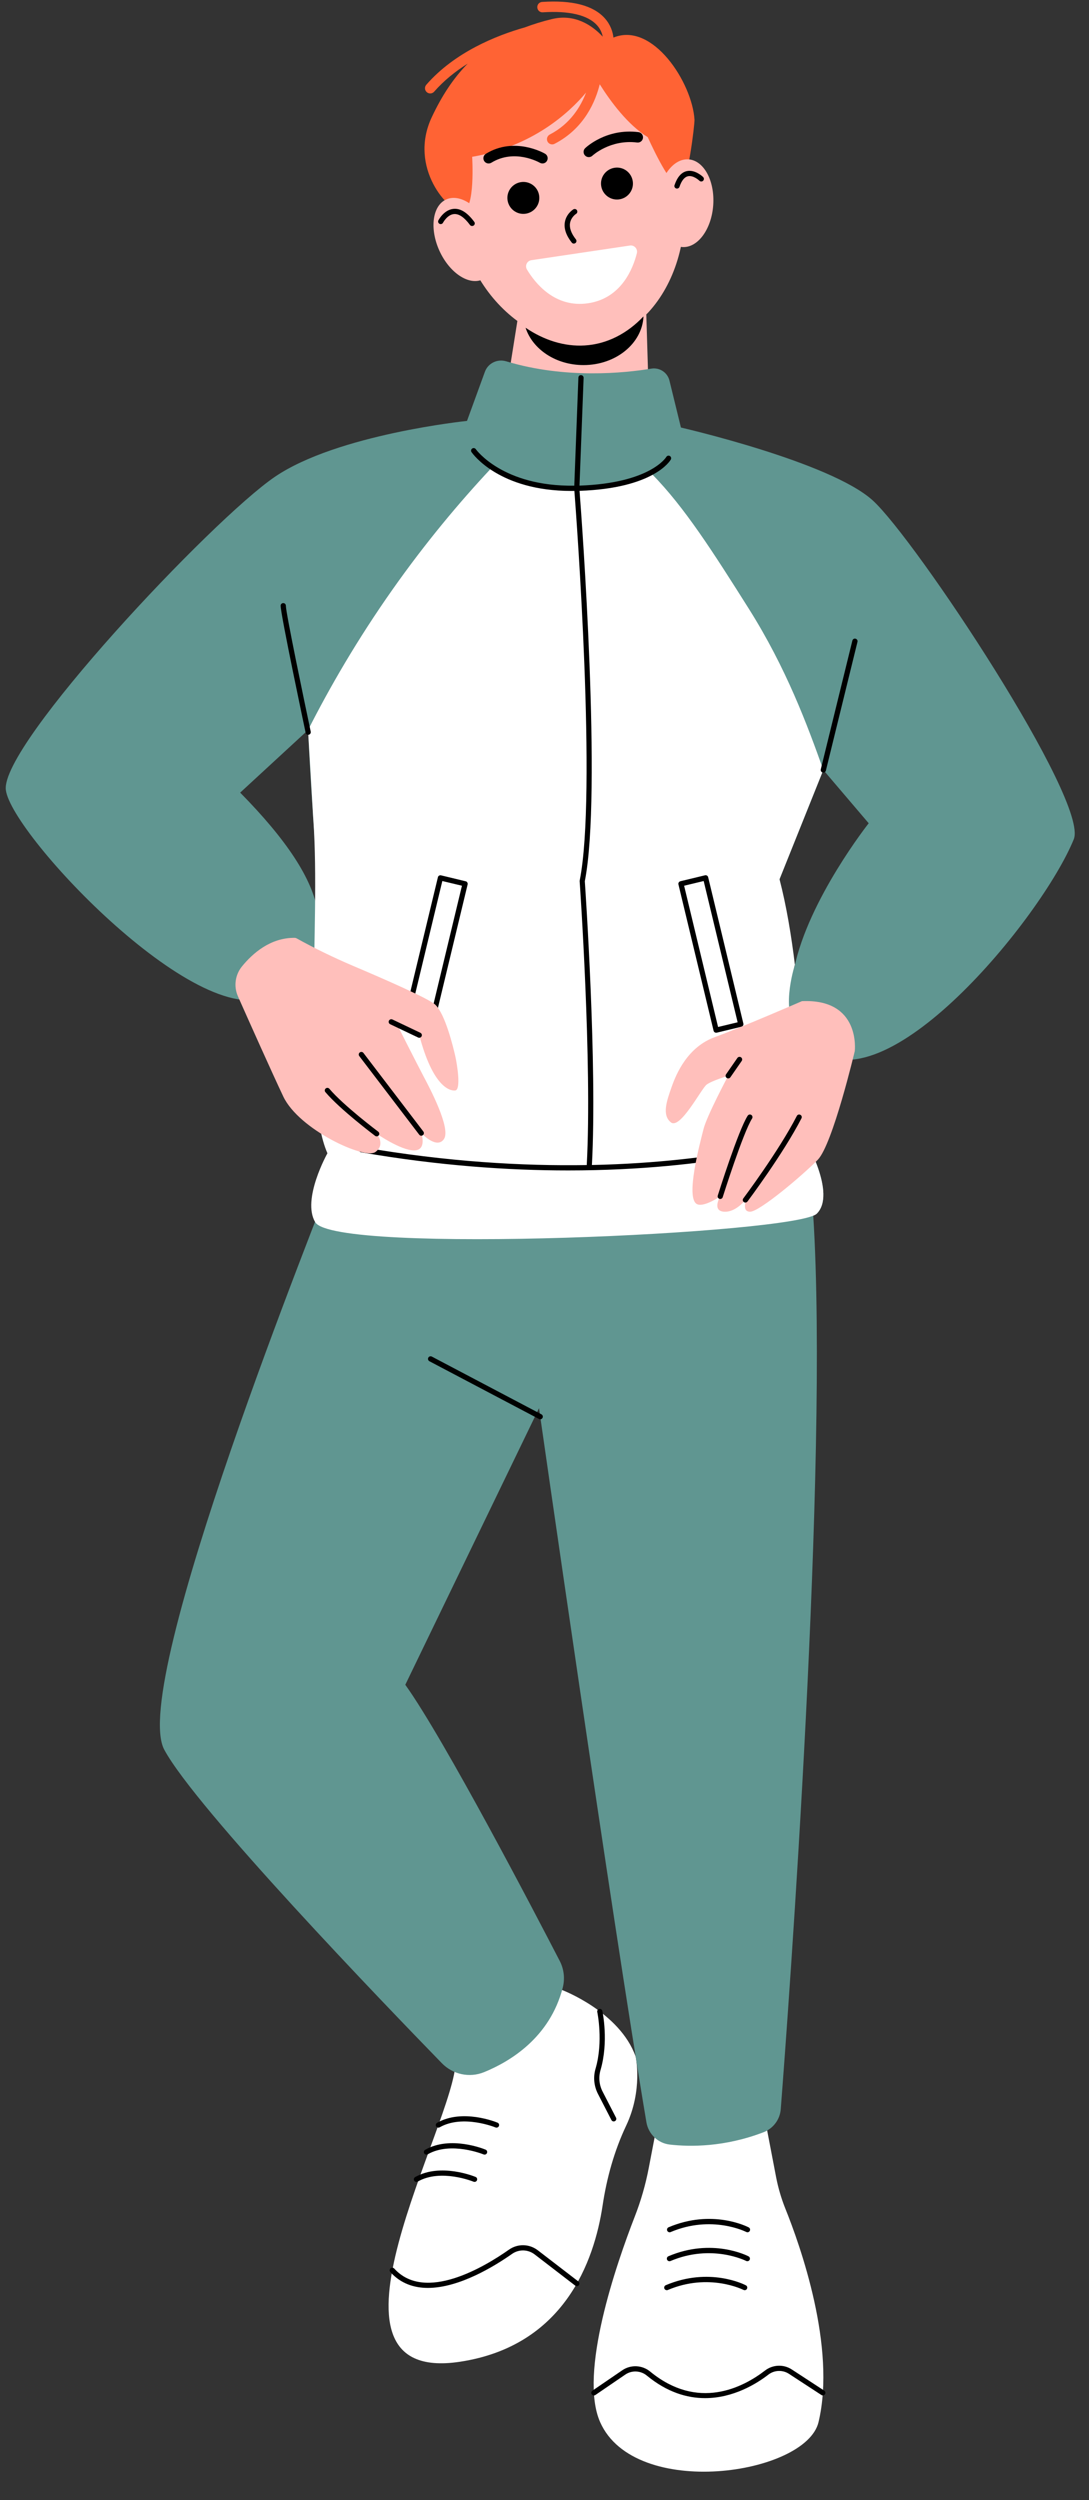 <svg xmlns="http://www.w3.org/2000/svg" xmlns:xlink="http://www.w3.org/1999/xlink" preserveAspectRatio="xMidYMid meet" version="1.0" viewBox="-1.1 -0.3 208.8 479.1" zoomAndPan="magnify" style="fill: rgb(0, 0, 0);" original_string_length="13014"><rect x="-1.1" y="-0.3" width="208.8" height="479.1" fill="#333333" stroke="none"/><g id="__id8_sne7z580k"><path d="M149.48,422.94c2.83,7.02,9.79,26.51,6.36,40.91c-2.41,10.11-35.23,14.98-41.87,0 c-4.16-9.39,3.14-30.39,6.63-39.37c1.18-3.02,2.08-6.14,2.69-9.33l1.4-7.3h21.28l1.74,9.07 C148.11,418.98,148.7,420.99,149.48,422.94z M86.26,394.69c0.03,11.52-29.48,62.18,0.82,57.59c19.99-3.03,25.75-19.25,27.36-29.94 c0.79-5.28,2.23-10.46,4.51-15.29c3.25-6.85,1.83-13.24,1.83-13.24c-3.06-8.6-14.11-12.77-14.11-12.77 C99.12,376.68,86.23,383.17,86.26,394.69z" style="fill: rgb(255, 255, 255);"/></g><g id="__id9_sne7z580k"><path d="M134.09,459.25c-3.44,0-7.27-1.11-11.17-4.32c-1.18-0.97-2.87-1.05-4.12-0.2l-5.74,3.92c-0.23,0.16-0.54,0.1-0.7-0.13 c-0.16-0.23-0.1-0.54,0.13-0.7l5.74-3.92c1.62-1.1,3.8-1,5.32,0.25c9.16,7.53,17.75,3.11,22.05-0.2c1.49-1.14,3.55-1.22,5.12-0.19 l6.21,4.05c0.23,0.15,0.3,0.46,0.15,0.69s-0.46,0.3-0.69,0.15l-6.21-4.05c-1.22-0.8-2.81-0.74-3.96,0.15 C143.98,456.48,139.52,459.25,134.09,459.25z M127.48,427.43c7.91-3.36,14.44-0.05,14.51-0.02c0.25,0.13,0.55,0.03,0.67-0.21 c0.13-0.25,0.03-0.55-0.21-0.67c-0.28-0.15-7.01-3.57-15.36-0.02c-0.25,0.11-0.37,0.4-0.26,0.66c0.08,0.19,0.27,0.3,0.46,0.3 C127.35,427.47,127.42,427.46,127.48,427.43z M127.45,432.98c7.91-3.36,14.44-0.05,14.51-0.02c0.25,0.13,0.55,0.03,0.67-0.21 c0.13-0.25,0.03-0.55-0.21-0.67c-0.28-0.15-7.01-3.57-15.36-0.02c-0.25,0.11-0.37,0.4-0.26,0.66c0.08,0.19,0.27,0.3,0.46,0.3 C127.32,433.02,127.39,433.01,127.45,432.98z M126.94,438.53c7.91-3.36,14.44-0.05,14.51-0.02c0.25,0.13,0.55,0.03,0.67-0.21 c0.13-0.25,0.03-0.55-0.21-0.67c-0.28-0.15-7-3.57-15.36-0.02c-0.25,0.11-0.37,0.4-0.26,0.66c0.08,0.19,0.27,0.3,0.46,0.3 C126.81,438.57,126.88,438.56,126.94,438.53z M97.08,431.61c1.31-0.92,3.05-0.88,4.33,0.1l7.78,5.98c0.22,0.17,0.53,0.13,0.7-0.09 c0.17-0.22,0.13-0.53-0.09-0.7l-7.78-5.98c-1.63-1.25-3.85-1.3-5.52-0.13c-4.65,3.27-16.1,10.17-22.01,3.63 c-0.18-0.2-0.5-0.22-0.71-0.04c-0.2,0.19-0.22,0.5-0.04,0.71c1.99,2.2,4.52,3.04,7.2,3.04C86.95,438.13,93.72,433.97,97.08,431.61z M83.21,407.35c4.42-2.52,10.63,0,10.7,0.03c0.26,0.1,0.55-0.02,0.65-0.27c0.11-0.25-0.01-0.55-0.27-0.65 c-0.27-0.11-6.73-2.74-11.58,0.03c-0.24,0.14-0.32,0.44-0.19,0.68c0.09,0.16,0.26,0.25,0.43,0.25 C83.05,407.41,83.13,407.39,83.21,407.35z M80.92,412.52c4.42-2.53,10.63,0,10.7,0.03c0.25,0.1,0.55-0.01,0.65-0.27 c0.11-0.25-0.01-0.55-0.27-0.65c-0.27-0.11-6.73-2.75-11.58,0.03c-0.24,0.14-0.32,0.44-0.19,0.68c0.09,0.16,0.26,0.25,0.43,0.25 C80.76,412.58,80.84,412.56,80.92,412.52z M79,417.75c4.42-2.53,10.64,0,10.7,0.03c0.26,0.1,0.55-0.02,0.65-0.27 c0.11-0.25-0.01-0.55-0.27-0.65c-0.27-0.11-6.73-2.74-11.58,0.03c-0.24,0.14-0.32,0.44-0.19,0.68c0.09,0.16,0.26,0.25,0.43,0.25 C78.84,417.81,78.93,417.79,79,417.75z M116.8,406.17c0.25-0.13,0.34-0.43,0.21-0.67l-2.56-4.97c-0.67-1.29-0.81-2.76-0.41-4.14 c1.6-5.44,0.4-11.11,0.35-11.34c-0.06-0.27-0.33-0.44-0.59-0.38c-0.27,0.06-0.44,0.32-0.38,0.59c0.01,0.06,1.19,5.66-0.33,10.85 c-0.48,1.62-0.31,3.36,0.48,4.88l2.56,4.97c0.09,0.17,0.26,0.27,0.44,0.27C116.65,406.22,116.73,406.21,116.8,406.17z" style="fill: inherit;"/></g><g id="__id10_sne7z580k"><path d="M122.82,59.95l0.55,18.34c0,0-14.33,7.62-27.76-1.42l2.49-15.66c-5.95-4.39-10.51-11.76-11.35-20.48 c-1.43-14.81,7.79-27.85,19.27-28.91c11.47-1.06,22.55,10.15,23.98,24.95c0.88,9.06-1.84,17.37-6.71,22.7 C123.13,59.65,122.97,59.8,122.82,59.95z" style="fill: rgb(255, 191, 187);"/></g><g id="__id11_sne7z580k"><path d="M122.28,60.33c-0.24,5.19-5.3,9.33-11.5,9.33c-5.31,0-9.77-3.03-11.11-7.16c3.5,2.38,7.43,3.64,11.34,3.4 C115.31,65.64,119.19,63.6,122.28,60.33z M116.73,31.85c-1.67,0.26-2.82,1.82-2.56,3.49c0.26,1.67,1.82,2.82,3.49,2.56 c1.67-0.26,2.82-1.82,2.56-3.49C119.96,32.74,118.4,31.59,116.73,31.85z M98.78,34.6c-1.67,0.26-2.82,1.82-2.56,3.49 c0.26,1.67,1.82,2.82,3.49,2.56c1.67-0.26,2.82-1.82,2.56-3.49C102.02,35.49,100.45,34.34,98.78,34.6z M109.24,46.27 c0.22-0.17,0.25-0.49,0.08-0.7c-0.91-1.15-1.28-2.21-1.12-3.14c0.2-1.14,1.15-1.75,1.16-1.75l0,0c0.23-0.14,0.31-0.45,0.16-0.69 c-0.14-0.24-0.45-0.31-0.69-0.17c-0.05,0.03-1.34,0.83-1.62,2.42c-0.22,1.23,0.22,2.56,1.32,3.95c0.1,0.13,0.25,0.19,0.39,0.19 C109.03,46.38,109.14,46.34,109.24,46.27z" style="fill: inherit;"/></g><g id="__id12_sne7z580k"><path d="M121.01,48.22c-0.73,2.92-2.96,8.64-9.34,9.59c-6.39,0.95-10.19-3.88-11.73-6.46 c-0.44-0.73,0-1.66,0.84-1.79l18.91-2.81C120.52,46.63,121.21,47.4,121.01,48.22z" style="fill: rgb(255, 255, 255);"/></g><g id="__id13_sne7z580k"><path d="M129.43,35.34c-1.46,0.81-4.8-5.99-6.34-9.36c-3.82-2.37-7.09-6.78-9.2-10.13 c-0.76,3.11-2.86,8.42-8.66,11.41c-0.15,0.08-0.3,0.11-0.46,0.11c-0.36,0-0.71-0.2-0.89-0.54c-0.25-0.49-0.06-1.09,0.43-1.35 c3.94-2.03,5.94-5.37,6.96-8.04c-3.3,3.92-10.27,10.32-21.84,12.31c0,0,0.65,10.2-1.86,10.46c-2.52,0.26-10.47-8.31-5.88-18.06 c1.9-4.04,4.11-7.44,6.89-10.26c-2.33,1.46-4.56,3.23-6.44,5.38c-0.2,0.23-0.48,0.34-0.75,0.34c-0.23,0-0.47-0.08-0.66-0.25 c-0.42-0.36-0.46-0.99-0.1-1.41c5.45-6.25,13.43-9.45,18.9-11c1.6-0.6,3.31-1.14,5.18-1.59c4.39-1.07,7.74,1.19,9.76,3.37 c-0.13-0.66-0.44-1.48-1.14-2.24c-1.77-1.92-5.35-2.76-10.35-2.43c-0.55,0.05-1.03-0.38-1.06-0.93c-0.04-0.55,0.38-1.03,0.93-1.06 c5.74-0.38,9.78,0.66,11.99,3.11c1.16,1.29,1.56,2.69,1.68,3.72c7.53-3.08,15.11,8.66,15.54,15.74v0 C132.1,23.53,130.8,34.58,129.43,35.34z" style="fill: rgb(255, 99, 52);"/></g><g id="__id14_sne7z580k"><path d="M135.65,39.02c-0.33,4.64-2.99,8.23-5.93,8.02c-2.94-0.21-5.06-4.14-4.73-8.78 c0.33-4.64,2.99-8.23,5.93-8.02C133.87,30.45,135.98,34.38,135.65,39.02z M83.16,47.77c1.93,4.23,5.64,6.69,8.28,5.48 c2.64-1.21,3.21-5.61,1.28-9.84c-1.93-4.23-5.64-6.69-8.28-5.48C81.8,39.13,81.23,43.54,83.16,47.77z" style="fill: rgb(255, 191, 187);"/></g><g id="__id15_sne7z580k"><path d="M166.23,95.59c-8.17-7.4-36.77-13.96-36.77-13.96l-2.2-8.99c-0.38-1.56-1.89-2.56-3.48-2.3 c-5.09,0.84-16.44,2.03-27.82-1.4c-1.69-0.51-3.49,0.35-4.09,2.01l-3.43,9.41c0,0-24.85,2.55-36.85,10.72s-52.65,51.32-51.57,60 c1.07,8.68,38.04,47.74,51.32,39.06c13.27-8.68,11.48-20.42-6.39-38.55l13.02-12l0.02,0.41l0.03,0.57c0.1,2.23,0.4,8.06,0.92,15.66 l0.05,0.71c1.31,18.97,3.96,48.37,8.4,61.01c-1.43,1.59-2.69,3.22-3.75,4.9c-0.2,0.32-0.37,0.67-0.5,1.03 C60.37,231.56,23.57,322.31,30.4,335c6.05,11.23,42.22,48.77,53.22,60.07c2.1,2.16,5.29,2.85,8.08,1.72 c5.08-2.07,12.62-6.66,15.09-16.16c0.45-1.72,0.26-3.54-0.55-5.12c-4.6-8.9-22.05-42.37-29.63-52.96l25.64-53 c0,0,13.85,96.83,20.59,136.83c0.38,2.26,2.2,4.02,4.47,4.28c3.94,0.45,10.52,0.5,17.98-2.36c1.87-0.72,3.16-2.44,3.31-4.43 c1.49-19.31,9.25-123.57,6.23-171.21c0.32-0.13,0.55-0.26,0.68-0.39c3.83-3.83-2.3-14.3-2.3-14.3s0.08-8.73-0.8-20.49 c0.28,0.49,0.6,0.97,0.98,1.43c0,0.01,0,0.01,0,0.01c0.4,0.5,0.85,0.98,1.35,1.44c13.53,12.25,43.91-24.77,50.04-39.83 C207.74,153.25,174.4,103,166.23,95.59z M151.2,185.13c-0.03-0.28-0.07-0.56-0.1-0.85c-0.68-5.32-1.57-10.8-2.74-16.09l8.4-20.94 l8.7,10.21C165.46,157.46,153.91,172.06,151.2,185.13z" style="fill: rgb(96, 150, 145);"/></g><g id="__id16_sne7z580k"><path d="M155.51,232.27c-3.83,3.83-92.43,7.92-96.17,1.64c-2.61-4.38,2.34-13.21,2.34-13.21 c-4.92-11.19-1.3-43.67-2.69-63.76l-0.05-0.71l-0.92-15.66L57.99,140l-0.02-0.41c4.13-8.15,9.42-17.31,16.17-26.89 c6.39-9.07,12.85-16.75,18.83-23.15c2.72,1.34,7.36,3.19,13.41,3.63c8.96,0.65,17.55-2.61,17.55-2.61 c6.22,6.33,11.69,14.92,18.55,25.79c7.17,11.37,11.22,22.28,14.28,30.89c-2.8,6.98-5.6,13.96-8.4,20.94 c1.32,5.06,2.28,10.84,2.98,16.63c-0.03,0-0.06-0.47-0.11,0.03c0,0-3.06,9.69,1.18,12.63c0.04,0.03,0.08,0.05,0.11,0.07 c0.76,11.38,0.69,20.42,0.69,20.42S159.34,228.44,155.51,232.27z" style="fill: rgb(255, 255, 255);"/></g><g id="__id17_sne7z580k"><path d="M163.31,122.69l-6.06,24.68c-0.06,0.23-0.26,0.38-0.49,0.38c-0.04,0-0.08,0-0.12-0.01c-0.27-0.07-0.43-0.34-0.37-0.6 l6.06-24.68c0.07-0.27,0.34-0.44,0.6-0.37C163.21,122.16,163.38,122.43,163.31,122.69z M53.71,115.77c0-0.28-0.22-0.5-0.5-0.5 s-0.5,0.22-0.5,0.5c0,1.73,4.6,23.42,4.79,24.34c0.05,0.23,0.26,0.4,0.49,0.4c0.03,0,0.07,0,0.1-0.01c0.27-0.06,0.44-0.32,0.39-0.59 C57.15,133.65,53.71,117.12,53.71,115.77z M128.98,169.18c-0.03-0.13-0.01-0.27,0.06-0.38c0.07-0.11,0.18-0.19,0.31-0.23l4.73-1.14 c0.27-0.06,0.54,0.1,0.6,0.37l6.75,28.04c0.03,0.13,0.01,0.27-0.06,0.38c-0.07,0.11-0.18,0.19-0.31,0.23l-4.73,1.14 c-0.04,0.01-0.08,0.01-0.12,0.01c-0.23,0-0.43-0.15-0.49-0.38L128.98,169.18z M130.07,169.43l6.51,27.07l3.75-0.9l-6.51-27.07 L130.07,169.43z M76.17,196.23c-0.07-0.11-0.09-0.25-0.06-0.38l6.75-28.04c0.06-0.27,0.33-0.43,0.6-0.37l4.73,1.14 c0.13,0.03,0.24,0.11,0.31,0.23c0.07,0.11,0.09,0.25,0.06,0.38l-6.75,28.04c-0.06,0.23-0.26,0.38-0.49,0.38 c-0.04,0-0.08,0-0.12-0.01l-4.73-1.14C76.35,196.42,76.24,196.34,76.17,196.23z M77.2,195.6l3.76,0.9l6.51-27.07l-3.76-0.9 L77.2,195.6z M153.05,217.5c-0.22,0.07-15.39,4.91-40.66,5.45c1.04-19.21-1.24-52.65-1.36-54.38c3.32-16.79-0.59-69.34-1.01-74.81 c14.24-0.49,17.37-5.77,17.5-6c0.13-0.24,0.05-0.54-0.19-0.68c-0.24-0.14-0.54-0.05-0.68,0.19c-0.03,0.05-3.07,5.02-16.64,5.49 l0.79-20.65c0.01-0.28-0.21-0.51-0.48-0.52c-0.32-0.03-0.51,0.21-0.52,0.48l-0.79,20.7c-13.72,0.19-18.83-6.92-18.88-6.99 c-0.16-0.23-0.47-0.28-0.69-0.13c-0.23,0.16-0.29,0.47-0.13,0.69c0.21,0.31,5.26,7.44,19.15,7.44c0.19,0,0.38,0,0.57-0.01 c0.42,5.51,4.33,58.06,1.02,74.66c-0.01,0.04-0.01,0.09-0.01,0.13c0.03,0.35,2.42,34.85,1.36,54.4c-12.24,0.2-26.78-0.61-43.11-3.44 c-0.27-0.04-0.53,0.14-0.58,0.41s0.14,0.53,0.41,0.58c14.83,2.57,28.2,3.48,39.72,3.48c28.19,0,45.3-5.47,45.54-5.55 c0.26-0.09,0.41-0.37,0.32-0.63C153.6,217.56,153.32,217.41,153.05,217.5z M102.72,270.73L81.7,259.66 c-0.24-0.13-0.55-0.04-0.68,0.21c-0.13,0.25-0.03,0.55,0.21,0.68l21.02,11.07c0.07,0.04,0.15,0.06,0.23,0.06 c0.18,0,0.35-0.1,0.44-0.27C103.05,271.16,102.96,270.86,102.72,270.73z" style="fill: inherit;"/></g><g id="__id18_sne7z580k"><path d="M162.79,201.12c0,0-4.23,17.88-7.09,20.82c-2.86,2.94-11.18,9.96-12.97,9.96c-1.79,0-0.63-2.62-0.63-2.62 s-1.91,2.75-4.34,2.62c-2.43-0.13-0.77-2.94-0.77-2.94s-2.95,2.04-4.35,1.53c-2.48-0.89,0.51-11.87,1.15-14.43 c0.64-2.55,4.73-10.21,4.73-10.21s-3.11,0.93-4.13,1.69c-1.02,0.77-5.06,8.65-6.85,7.24s-0.77-4.21,0.13-6.77 c0.89-2.55,3.05-7.66,8.29-9.57c5.23-1.91,16.7-6.89,16.7-6.89C164,191.04,162.79,201.12,162.79,201.12z M55.74,179.5 c-0.09-0.05-0.2-0.08-0.3-0.08c-4.69-0.08-8.15,3.02-10.15,5.48c-1.31,1.62-1.61,3.82-0.77,5.72c2.12,4.77,6.46,14.48,8.69,19.19 c3.02,6.38,15.62,12.13,17.65,10.66c2.03-1.46,0.27-3.51,0.27-3.51s4.6,3.19,7.15,3.19s1.4-3.32,1.4-3.32s2.94,3.19,4.34,1.15 c1.4-2.05-2.81-9.95-3.96-12.12c-1.15-2.17-4.98-9.74-4.98-9.74l4.21,1.95c2.55,9.7,5.74,10.72,6.89,10.6 c1.15-0.13,0.38-4.98,0-6.64c-0.38-1.66-1.91-8.04-3.85-9.83c-1.27-1.17-9.98-4.98-15.82-7.45 C62.84,183.18,59.24,181.44,55.74,179.5L55.74,179.5z" style="fill: rgb(255, 191, 187);"/></g><g id="__id19_sne7z580k"><path d="M137,229.46c-0.05,0-0.1-0.01-0.15-0.02c-0.26-0.08-0.41-0.36-0.33-0.63c0.16-0.51,3.93-12.48,5.74-15.31 c0.15-0.23,0.46-0.3,0.69-0.15c0.23,0.15,0.3,0.46,0.15,0.69c-1.73,2.72-5.59,14.95-5.63,15.07 C137.41,229.32,137.21,229.46,137,229.46z M142.22,229.94c0.07-0.09,6.86-9.15,10.35-15.94c0.13-0.25,0.03-0.55-0.22-0.67 c-0.25-0.13-0.55-0.03-0.67,0.22c-3.45,6.71-10.19,15.71-10.26,15.8c-0.17,0.22-0.12,0.53,0.1,0.7c0.09,0.07,0.2,0.1,0.3,0.1 C141.97,230.14,142.12,230.07,142.22,229.94z M138.94,206.14l2.17-3.13c0.16-0.23,0.1-0.54-0.13-0.7c-0.23-0.16-0.54-0.1-0.7,0.13 l-2.17,3.13c-0.16,0.23-0.1,0.54,0.13,0.7c0.09,0.06,0.19,0.09,0.29,0.09C138.69,206.35,138.84,206.28,138.94,206.14z M79.98,217.23 c0.22-0.17,0.26-0.48,0.09-0.7l-11.49-15.06c-0.17-0.22-0.48-0.26-0.7-0.09c-0.22,0.17-0.26,0.48-0.09,0.7l11.49,15.06 c0.1,0.13,0.25,0.2,0.4,0.2C79.78,217.33,79.89,217.3,79.98,217.23z M71.52,217.26c0.17-0.22,0.12-0.53-0.1-0.7 c-0.07-0.05-6.63-4.98-9.37-8.22c-0.18-0.21-0.49-0.24-0.7-0.06c-0.21,0.18-0.24,0.49-0.06,0.7c2.81,3.32,9.26,8.17,9.53,8.38 c0.09,0.07,0.19,0.1,0.3,0.1C71.28,217.46,71.43,217.39,71.52,217.26z M79.74,198.28c0.12-0.25,0.01-0.55-0.24-0.67l-5.36-2.55 c-0.25-0.12-0.55-0.01-0.67,0.24c-0.12,0.25-0.01,0.55,0.24,0.67l5.36,2.55c0.07,0.03,0.14,0.05,0.21,0.05 C79.48,198.56,79.66,198.46,79.74,198.28z M129.18,35.5c0.4-1.18,0.94-1.86,1.6-2.02c1.07-0.26,2.22,0.85,2.23,0.86 c0.2,0.19,0.51,0.19,0.71-0.01c0.19-0.2,0.19-0.51-0.01-0.71c-0.06-0.06-1.56-1.5-3.16-1.12c-1.02,0.24-1.8,1.15-2.32,2.68 c-0.09,0.26,0.05,0.55,0.31,0.63c0.05,0.02,0.11,0.03,0.16,0.03C128.92,35.84,129.11,35.71,129.18,35.5z M89.73,42.91 c0.22-0.16,0.27-0.48,0.1-0.7c-1.3-1.76-2.63-2.6-3.94-2.49c-1.85,0.15-2.88,2.11-2.93,2.2c-0.13,0.24-0.03,0.55,0.21,0.67 c0.24,0.13,0.55,0.03,0.67-0.21c0.01-0.02,0.83-1.56,2.12-1.66c0.95-0.07,1.97,0.63,3.05,2.09c0.1,0.13,0.25,0.2,0.4,0.2 C89.53,43.01,89.64,42.97,89.73,42.91z M112.48,29.54c0.03-0.03,3.42-3.17,8.58-2.53c0.55,0.07,1.05-0.32,1.12-0.87 s-0.32-1.05-0.87-1.12c-6.14-0.77-10.04,2.91-10.21,3.07c-0.4,0.38-0.41,1.01-0.03,1.41c0.2,0.21,0.46,0.31,0.72,0.31 C112.04,29.81,112.29,29.72,112.48,29.54z M103.77,30.53c0.28-0.48,0.12-1.09-0.36-1.37c-0.24-0.14-5.88-3.35-11.35,0.01 c-0.47,0.29-0.62,0.9-0.33,1.38c0.29,0.47,0.9,0.62,1.38,0.33c4.43-2.72,9.1-0.1,9.3,0.01l0,0c0.16,0.09,0.33,0.13,0.5,0.13 C103.25,31.03,103.58,30.85,103.77,30.53z" style="fill: inherit;"/></g></svg>